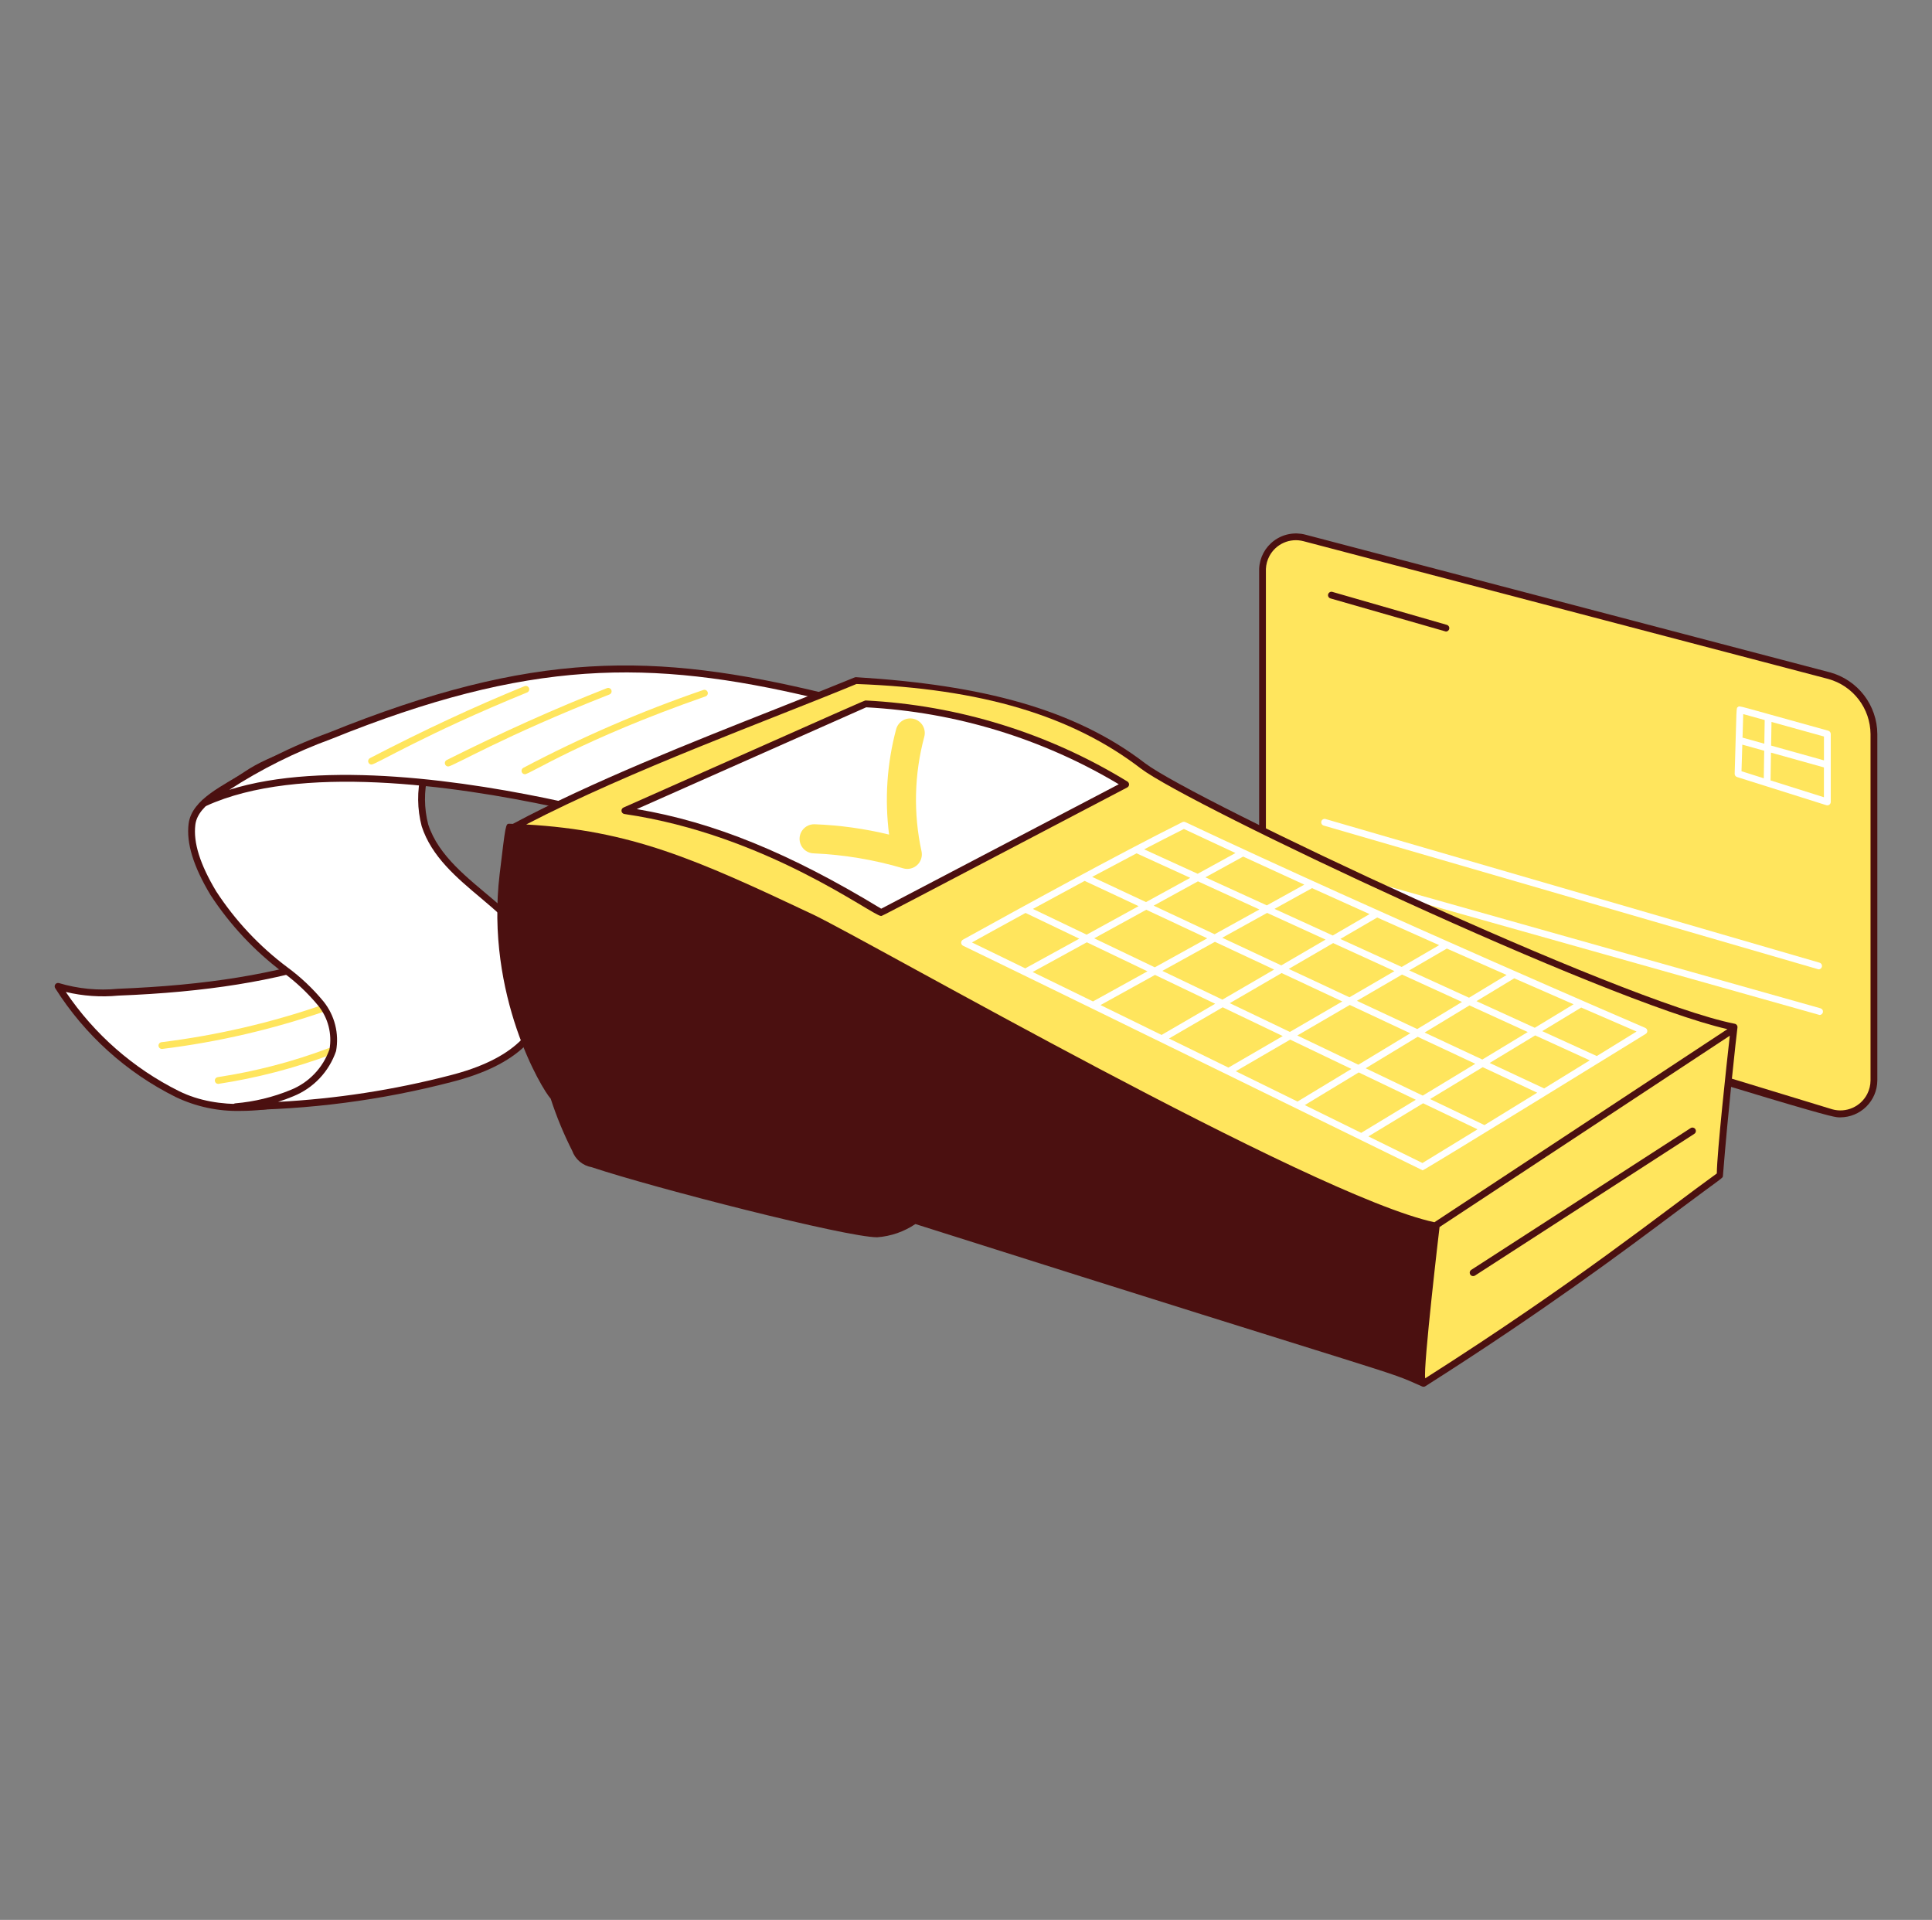<svg width="155" height="154" viewBox="0 0 155 154" fill="none" xmlns="http://www.w3.org/2000/svg">
<rect x="0" y="0" width="155" height="154" fill="#808080" stroke="none"/>
<path d="M14.235 87.76C10.315 85.806 7.003 82.817 4.658 79.117C6.222 79.584 7.863 79.743 9.488 79.584C15.483 79.354 21.479 78.65 27.163 76.704C28.235 78.627 29.746 80.272 31.572 81.503C33.398 82.734 35.489 83.517 37.675 83.789C36.974 83.713 35.266 84.889 34.638 85.191C33.629 85.653 32.588 86.043 31.524 86.359C26.298 88.001 18.965 90.102 14.235 87.76Z" fill="white"/>
<path d="M19.303 89.109C17.511 89.152 15.733 88.773 14.114 88.004C10.145 86.034 6.794 83.011 4.428 79.264C4.398 79.217 4.383 79.162 4.385 79.107C4.388 79.052 4.407 78.998 4.44 78.954C4.473 78.91 4.519 78.877 4.572 78.859C4.625 78.842 4.681 78.841 4.734 78.857C6.264 79.314 7.868 79.469 9.458 79.313C16.576 79.035 22.168 78.124 27.071 76.446C27.131 76.425 27.197 76.426 27.256 76.449C27.316 76.472 27.365 76.514 27.396 76.57C28.452 78.454 29.934 80.064 31.724 81.27C33.514 82.477 35.563 83.247 37.705 83.519C37.749 83.523 37.792 83.539 37.829 83.565C37.866 83.59 37.896 83.625 37.916 83.665C37.937 83.705 37.947 83.749 37.946 83.794C37.945 83.839 37.933 83.883 37.911 83.922C37.885 83.969 37.845 84.007 37.797 84.032C37.749 84.057 37.695 84.066 37.641 84.06C37.064 83.996 35.322 85.152 34.757 85.435C31.677 86.856 23.86 89.109 19.303 89.109ZM5.28 79.567C7.569 82.956 10.695 85.696 14.356 87.519C17.61 89.129 21.476 88.561 24.849 87.886C28.154 87.195 31.39 86.211 34.521 84.947C34.911 84.751 35.697 84.236 36.463 83.868C34.502 83.451 32.649 82.627 31.025 81.451C29.401 80.275 28.041 78.772 27.032 77.038C22.125 78.688 16.548 79.586 9.493 79.86C8.082 79.996 6.659 79.897 5.28 79.567Z" fill="#4B1010"/>
<path d="M17.505 86.943C17.437 86.941 17.372 86.915 17.323 86.868C17.273 86.822 17.243 86.758 17.237 86.691C17.232 86.623 17.252 86.555 17.294 86.501C17.336 86.448 17.397 86.412 17.464 86.401C20.503 85.939 23.486 85.161 26.363 84.079C26.43 84.057 26.502 84.062 26.566 84.092C26.629 84.123 26.678 84.177 26.703 84.242C26.728 84.308 26.726 84.38 26.699 84.445C26.672 84.51 26.621 84.561 26.556 84.589C23.628 85.682 20.595 86.471 17.505 86.943Z" fill="#FFE55D"/>
<path d="M12.955 83.597C17.391 83.048 21.757 82.034 25.981 80.573C26.015 80.559 26.052 80.552 26.089 80.552C26.126 80.553 26.163 80.561 26.197 80.577C26.23 80.592 26.261 80.614 26.286 80.642C26.311 80.669 26.33 80.701 26.342 80.736C26.354 80.771 26.359 80.809 26.356 80.846C26.353 80.883 26.343 80.919 26.326 80.952C26.309 80.984 26.285 81.013 26.256 81.037C26.228 81.06 26.194 81.078 26.159 81.088C21.899 82.562 17.496 83.584 13.022 84.137C12.95 84.145 12.879 84.125 12.822 84.081C12.765 84.037 12.728 83.972 12.718 83.9C12.714 83.865 12.717 83.829 12.726 83.794C12.736 83.76 12.752 83.728 12.774 83.699C12.796 83.671 12.823 83.648 12.854 83.63C12.886 83.612 12.92 83.601 12.955 83.597Z" fill="#FFE55D"/>
<path d="M35.959 58.483C35.028 59.509 34.37 60.753 34.043 62.099C33.717 63.446 33.733 64.853 34.09 66.192C34.947 68.839 37.36 70.63 39.463 72.421C41.565 74.212 43.72 76.47 43.745 79.273C43.784 83.633 39.848 85.565 36.193 86.514C30.542 87.956 24.738 88.715 18.907 88.772C20.458 88.633 21.98 88.266 23.423 87.682C24.181 87.377 24.865 86.913 25.429 86.323C25.993 85.732 26.424 85.027 26.693 84.256C26.819 83.603 26.801 82.93 26.64 82.284C26.478 81.638 26.177 81.036 25.759 80.519C24.918 79.492 23.95 78.577 22.878 77.794C20.582 76.13 18.626 74.042 17.116 71.642C16.157 70.1 15.169 67.983 15.403 66.114C15.637 64.245 18.282 63.152 19.763 62.14C21.939 60.656 24.913 59.993 27.393 59.104C32.635 57.225 37.591 55.288 43.122 54.35C40.374 54.979 37.879 56.419 35.959 58.483Z" fill="white"/>
<path d="M18.908 89.045C18.856 89.044 18.806 89.029 18.762 89.001C18.719 88.973 18.684 88.933 18.662 88.886C18.64 88.839 18.633 88.786 18.639 88.735C18.646 88.683 18.667 88.635 18.7 88.595C18.746 88.542 18.81 88.508 18.879 88.501C20.405 88.372 21.902 88.01 23.317 87.427C24.04 87.137 24.692 86.696 25.23 86.132C25.768 85.569 26.179 84.898 26.435 84.162C26.541 83.552 26.516 82.927 26.363 82.327C26.209 81.728 25.93 81.167 25.544 80.683C24.717 79.679 23.768 78.781 22.719 78.012C20.426 76.293 18.452 74.186 16.886 71.786C15.511 69.493 14.938 67.627 15.132 66.076C15.385 64.055 18.046 62.981 19.609 61.914C21.833 60.406 24.801 59.743 27.305 58.847C32.584 56.954 37.547 55.021 43.077 54.087C43.147 54.077 43.218 54.093 43.276 54.133C43.334 54.174 43.374 54.236 43.388 54.305C43.402 54.374 43.388 54.446 43.35 54.506C43.311 54.566 43.252 54.608 43.183 54.624C40.497 55.259 38.055 56.666 36.158 58.67C35.269 59.67 34.639 60.873 34.325 62.173C34.01 63.474 34.02 64.831 34.354 66.127C35.181 68.683 37.569 70.453 39.639 72.216C41.678 73.953 44.018 76.325 44.018 79.276C44.083 82.923 41.472 85.451 36.26 86.782C30.593 88.259 24.764 89.02 18.908 89.045ZM39.659 55.352C35.534 56.474 31.472 57.812 27.489 59.361C24.988 60.258 22.063 60.913 19.916 62.37C18.45 63.373 15.887 64.434 15.673 66.149C15.495 67.575 16.043 69.327 17.349 71.503C18.878 73.845 20.804 75.901 23.042 77.578C24.128 78.374 25.11 79.304 25.966 80.344C26.405 80.895 26.721 81.534 26.893 82.217C27.065 82.9 27.089 83.612 26.963 84.305C26.685 85.122 26.234 85.869 25.641 86.496C25.047 87.123 24.326 87.614 23.526 87.936C23.127 88.104 22.722 88.253 22.305 88.384C26.971 88.14 31.601 87.426 36.124 86.252C41.062 84.991 43.534 82.648 43.474 79.279C43.474 76.283 40.855 73.942 38.601 72.052C36.644 70.411 34.62 68.714 33.831 66.277C33.467 64.893 33.453 63.439 33.788 62.048C34.124 60.656 34.8 59.369 35.756 58.303C36.886 57.112 38.205 56.115 39.659 55.352Z" fill="#4B1010"/>
<path d="M65.718 55.785C52.371 52.577 42.694 52.466 26.46 59.029C22.874 60.334 19.492 62.143 16.416 64.401C24.034 60.922 36.651 62.754 44.836 64.523C51.631 61.251 59.633 58.217 65.718 55.785Z" fill="white"/>
<path d="M45.234 64.331C37.495 62.631 26 60.953 18.398 63.353C20.959 61.694 23.698 60.329 26.564 59.281C42.429 52.868 52.13 52.847 65.28 55.962L66.154 55.612C52.514 52.305 42.779 52.139 26.368 58.772C22.756 60.085 19.351 61.907 16.256 64.183C16.201 64.222 16.164 64.281 16.15 64.347C16.137 64.414 16.148 64.483 16.183 64.541C16.217 64.599 16.272 64.642 16.336 64.662C16.401 64.682 16.471 64.677 16.532 64.649C23.996 61.239 36.413 63.007 44.441 64.716C44.705 64.587 44.969 64.459 45.235 64.331H45.234Z" fill="#4B1010"/>
<path d="M42.111 62.104C42.051 62.103 41.992 62.082 41.945 62.045C41.898 62.007 41.864 61.955 41.85 61.897C41.835 61.838 41.84 61.777 41.864 61.721C41.888 61.666 41.929 61.62 41.982 61.591C46.628 59.138 51.456 57.05 56.425 55.345C56.493 55.321 56.568 55.325 56.633 55.357C56.699 55.388 56.748 55.444 56.772 55.513C56.796 55.581 56.792 55.656 56.76 55.721C56.729 55.786 56.673 55.836 56.605 55.859C46.634 59.341 42.513 62.104 42.111 62.104Z" fill="#FFE55D"/>
<path d="M35.958 61.481C35.897 61.481 35.838 61.46 35.79 61.422C35.742 61.383 35.709 61.331 35.695 61.271C35.681 61.212 35.687 61.149 35.713 61.094C35.738 61.038 35.782 60.993 35.836 60.965C40.331 58.717 44.541 56.829 48.706 55.193C48.773 55.17 48.845 55.174 48.909 55.204C48.973 55.233 49.022 55.286 49.048 55.352C49.074 55.417 49.073 55.49 49.047 55.555C49.02 55.62 48.97 55.672 48.906 55.701C40.362 59.057 36.324 61.482 35.958 61.482V61.481Z" fill="#FFE55D"/>
<path d="M29.807 61.326C29.746 61.325 29.687 61.305 29.639 61.267C29.591 61.229 29.557 61.177 29.543 61.117C29.529 61.058 29.534 60.996 29.559 60.941C29.584 60.885 29.627 60.84 29.681 60.811C34.008 58.564 38.065 56.676 42.084 55.039C42.117 55.026 42.153 55.019 42.188 55.019C42.224 55.019 42.259 55.026 42.292 55.04C42.325 55.054 42.355 55.075 42.38 55.1C42.406 55.125 42.425 55.156 42.439 55.189C42.452 55.222 42.459 55.257 42.459 55.293C42.459 55.329 42.452 55.364 42.438 55.397C42.424 55.43 42.404 55.46 42.378 55.485C42.353 55.51 42.322 55.53 42.289 55.544C34.137 58.865 30.149 61.326 29.807 61.326Z" fill="#FFE55D"/>
<path d="M146.916 89.239L103.78 76.08C103.055 75.846 102.424 75.389 101.976 74.773C101.529 74.157 101.288 73.416 101.289 72.654V45.636C101.303 45.236 101.407 44.844 101.594 44.489C101.78 44.134 102.043 43.826 102.365 43.587C102.686 43.348 103.057 43.184 103.45 43.107C103.843 43.03 104.249 43.043 104.636 43.144L146.761 54.2C147.783 54.488 148.684 55.098 149.33 55.941C149.975 56.783 150.33 57.812 150.342 58.874V86.671C150.338 87.296 150.116 87.9 149.715 88.38C149.313 88.859 148.757 89.184 148.142 89.298C147.735 89.373 147.315 89.354 146.916 89.24V89.239Z" fill="#FFE55D"/>
<path d="M147.636 89.626C147.009 89.626 147.475 89.928 103.702 76.341C102.92 76.093 102.238 75.601 101.755 74.938C101.273 74.275 101.014 73.475 101.018 72.654V45.634C101.035 45.191 101.151 44.758 101.357 44.366C101.564 43.975 101.856 43.634 102.212 43.371C102.568 43.107 102.978 42.926 103.414 42.843C103.849 42.759 104.297 42.773 104.725 42.886L146.829 53.936C147.911 54.235 148.866 54.879 149.549 55.769C150.232 56.66 150.605 57.749 150.614 58.871V86.668C150.608 87.454 150.292 88.206 149.734 88.76C149.177 89.314 148.423 89.625 147.636 89.626ZM101.56 45.636V72.656C101.557 73.36 101.778 74.046 102.192 74.615C102.606 75.184 103.19 75.607 103.86 75.821L147.001 88.981C147.54 89.131 148.116 89.089 148.628 88.863C149.14 88.636 149.558 88.239 149.81 87.739C149.977 87.407 150.066 87.041 150.068 86.67V58.873C150.059 57.87 149.724 56.896 149.113 56.101C148.502 55.305 147.649 54.73 146.682 54.462L104.567 43.408C104.043 43.272 103.489 43.317 102.994 43.535C102.499 43.753 102.092 44.132 101.839 44.61C101.671 44.927 101.576 45.277 101.56 45.636Z" fill="#4B1010"/>
<path d="M146.677 58.613C139.11 56.517 139.593 56.595 139.435 56.71C139.277 56.825 139.339 56.48 139.169 62.06C139.166 62.119 139.184 62.178 139.218 62.226C139.252 62.275 139.302 62.31 139.359 62.328L146.523 64.586C146.563 64.599 146.607 64.602 146.649 64.595C146.691 64.588 146.731 64.571 146.765 64.546C146.8 64.52 146.828 64.487 146.847 64.449C146.867 64.411 146.877 64.369 146.877 64.326V58.873C146.876 58.814 146.856 58.757 146.82 58.71C146.785 58.663 146.734 58.629 146.677 58.613ZM146.332 60.99L142.093 59.807L142.123 57.908L146.332 59.077V60.99ZM141.578 57.757L141.548 59.655L139.799 59.167L139.856 57.279L141.578 57.757ZM139.782 59.729L141.539 60.219L141.505 62.428L139.717 61.864L139.782 59.729ZM142.047 62.599L142.082 60.37L146.329 61.556V63.949L142.047 62.599Z" fill="white"/>
<path d="M145.903 77.755L106.195 66.22C106.161 66.21 106.129 66.193 106.101 66.171C106.073 66.148 106.049 66.121 106.032 66.089C106.015 66.058 106.004 66.023 106.001 65.988C105.997 65.952 106 65.916 106.01 65.882C106.02 65.847 106.037 65.815 106.059 65.787C106.082 65.759 106.109 65.736 106.141 65.719C106.172 65.701 106.207 65.691 106.242 65.687C106.278 65.683 106.314 65.687 106.348 65.697L145.981 77.22C146.044 77.239 146.098 77.279 146.133 77.335C146.168 77.39 146.182 77.456 146.173 77.521C146.164 77.586 146.131 77.645 146.082 77.688C146.032 77.731 145.969 77.755 145.903 77.755Z" fill="white"/>
<path d="M145.981 81.414L105.885 70.114C105.816 70.094 105.757 70.048 105.722 69.985C105.686 69.922 105.678 69.847 105.697 69.778C105.717 69.708 105.763 69.649 105.826 69.614C105.889 69.579 105.964 69.57 106.033 69.59L146.058 80.88C146.121 80.898 146.175 80.939 146.21 80.994C146.246 81.049 146.259 81.116 146.249 81.181C146.24 81.245 146.208 81.305 146.159 81.347C146.11 81.39 146.046 81.414 145.981 81.414Z" fill="white"/>
<path d="M116.004 50.658L106.74 48C106.706 47.99 106.674 47.974 106.646 47.952C106.618 47.929 106.595 47.901 106.578 47.87C106.56 47.839 106.549 47.804 106.545 47.768C106.541 47.733 106.544 47.697 106.555 47.662C106.57 47.611 106.601 47.565 106.642 47.53C106.684 47.495 106.734 47.474 106.788 47.467C106.824 47.464 106.859 47.467 106.894 47.477L116.082 50.123C116.144 50.142 116.198 50.183 116.233 50.238C116.269 50.293 116.283 50.359 116.273 50.424C116.264 50.489 116.232 50.548 116.182 50.591C116.133 50.634 116.07 50.658 116.004 50.658Z" fill="#4B1010"/>
<path d="M139.129 82.388C138.976 83.478 137.883 94.223 137.961 94.301C133.522 97.494 126.593 103.099 114.213 110.964C86.727 98.739 62.589 70.552 40.943 66.504C49.43 61.91 61.343 57.627 68.662 54.591C77.305 54.902 85.312 56.554 91.71 61.443C95.595 64.411 130.022 80.597 139.129 82.388Z" fill="#FFE55D"/>
<path d="M50.132 65.024C57.607 66.114 64.303 69.307 70.688 73.2L90.309 62.925C84.007 59.052 76.831 56.828 69.442 56.459L50.132 65.024Z" fill="white"/>
<path d="M70.687 73.473C70.011 73.473 61.493 66.955 50.093 65.294C50.034 65.285 49.98 65.258 49.939 65.216C49.897 65.174 49.87 65.12 49.862 65.061C49.854 65.002 49.865 64.943 49.894 64.891C49.923 64.84 49.967 64.799 50.021 64.775C69.433 56.16 69.35 56.182 69.456 56.187C76.888 56.565 84.108 58.801 90.453 62.69C90.493 62.715 90.527 62.751 90.549 62.794C90.572 62.836 90.583 62.883 90.582 62.931C90.58 62.98 90.566 63.026 90.54 63.067C90.514 63.108 90.478 63.141 90.436 63.163C70.71 73.501 70.795 73.473 70.687 73.473ZM51.087 64.9C57.269 65.945 63.367 68.434 70.698 72.889L89.757 62.907C83.605 59.23 76.649 57.111 69.493 56.735L51.087 64.9Z" fill="#4B1010"/>
<path d="M73.327 57.667C73.179 57.627 73.024 57.617 72.872 57.637C72.72 57.657 72.573 57.706 72.441 57.783C72.308 57.859 72.191 57.962 72.098 58.083C72.004 58.205 71.936 58.344 71.896 58.492C71.159 61.246 70.966 64.117 71.33 66.945C69.37 66.469 67.366 66.191 65.35 66.115C65.119 66.108 64.891 66.17 64.696 66.293C64.5 66.415 64.345 66.593 64.25 66.803C64.155 67.013 64.124 67.247 64.162 67.475C64.2 67.702 64.304 67.914 64.462 68.082C64.567 68.194 64.693 68.284 64.833 68.347C64.973 68.41 65.124 68.445 65.277 68.45C67.716 68.557 70.133 68.961 72.474 69.654C72.668 69.709 72.874 69.712 73.069 69.664C73.265 69.616 73.445 69.518 73.592 69.379C73.739 69.241 73.847 69.067 73.906 68.874C73.966 68.681 73.974 68.477 73.931 68.28C73.271 65.246 73.347 62.098 74.152 59.1C74.233 58.801 74.191 58.481 74.036 58.213C73.882 57.944 73.626 57.748 73.327 57.667Z" fill="#FFE55D"/>
<path d="M139.182 82.12C129.996 80.314 95.73 64.155 91.873 61.226C86.216 56.88 78.831 54.939 68.67 54.318C68.553 54.311 68.674 54.329 62.204 56.885C55.61 59.492 47.439 62.718 41.143 66.086C41.049 66.086 40.956 66.077 40.863 66.075C40.569 66.07 40.569 66.075 40.085 70.121C38.924 79.859 43.514 87.423 44.181 88.128C44.647 89.564 45.224 90.962 45.907 92.308C46.028 92.647 46.237 92.947 46.512 93.179C46.787 93.41 47.119 93.564 47.473 93.625C52.494 95.298 67.907 99.245 70.373 99.245C71.47 99.165 72.528 98.799 73.44 98.183C114.077 111.07 110.843 109.767 114.095 111.212C114.136 111.23 114.181 111.238 114.226 111.235C114.271 111.232 114.314 111.218 114.352 111.194C123.868 105.149 130.064 100.514 134.588 97.13C138.263 94.381 138.21 94.523 138.226 94.323C138.632 89.208 139.32 82.926 139.392 82.426C139.402 82.358 139.386 82.289 139.347 82.232C139.308 82.175 139.249 82.135 139.182 82.12ZM68.713 54.865C78.737 55.233 85.992 57.395 91.546 61.659C95.353 64.553 128.689 80.291 138.586 82.55L115.08 98.039C105.269 95.94 69.739 75.496 65.198 73.34C55.774 68.888 50.63 66.62 42.217 66.133C50.565 61.796 61.745 57.752 68.713 54.865ZM137.736 94.127C133.334 97.3 126.524 102.803 114.342 110.558C114.165 109.681 115.481 98.501 115.492 98.424L138.778 83.077C138.52 85.377 137.752 92.427 137.736 94.127Z" fill="#4B1010"/>
<path d="M118.037 101.858L135.634 90.489C135.664 90.469 135.697 90.456 135.733 90.449C135.768 90.443 135.805 90.444 135.84 90.452C135.893 90.463 135.942 90.489 135.98 90.528C136.018 90.567 136.044 90.616 136.053 90.67C136.063 90.724 136.056 90.779 136.034 90.829C136.012 90.878 135.976 90.92 135.929 90.949L118.333 102.318C118.287 102.347 118.234 102.362 118.18 102.36C118.126 102.359 118.074 102.342 118.029 102.312C117.985 102.281 117.951 102.238 117.931 102.187C117.911 102.137 117.906 102.082 117.917 102.03C117.933 101.959 117.976 101.897 118.037 101.858Z" fill="#4B1010"/>
<path d="M131.996 82.449C131.787 82.359 110.948 73.41 95.097 65.945C95.06 65.927 95.019 65.918 94.978 65.918C94.937 65.918 94.896 65.927 94.859 65.945C89.578 68.586 82.116 72.687 77.251 75.376C77.208 75.401 77.172 75.436 77.147 75.48C77.122 75.523 77.11 75.572 77.111 75.622C77.113 75.672 77.128 75.721 77.155 75.763C77.182 75.804 77.22 75.838 77.265 75.86C85.546 79.861 114.135 93.874 114.135 93.874C114.275 93.874 131.954 82.98 132.031 82.932C132.074 82.906 132.108 82.869 132.131 82.824C132.154 82.78 132.164 82.73 132.16 82.68C132.156 82.63 132.138 82.582 132.11 82.542C132.081 82.501 132.041 82.469 131.996 82.449ZM123.883 87.306L119.513 85.262L123.164 83.052L127.544 85.052L123.883 87.306ZM119.094 90.246L114.732 88.158L118.956 85.601L123.326 87.648L119.094 90.246ZM104.679 88.643L109.008 86.022L113.588 88.215L109.206 90.869L104.679 88.643ZM99.144 85.927L103.508 83.39L108.42 85.742L104.098 88.358L99.144 85.927ZM93.786 83.302L98.094 80.798L102.913 83.105L98.555 85.635L93.786 83.302ZM88.293 80.619L92.663 78.201L97.493 80.514L93.192 83.015L88.293 80.619ZM82.849 77.967L87.195 75.584L92.059 77.912L87.688 80.327L82.849 77.967ZM87.018 70.658L91.348 72.684L87.178 74.972L82.868 72.907C84.144 72.211 85.563 71.442 87.021 70.658H87.018ZM91.183 68.447L95.489 70.413L91.94 72.359L87.622 70.337C88.807 69.702 89.995 69.072 91.186 68.447H91.183ZM104.643 70.958L101.634 72.622L96.708 70.372L99.736 68.708C101.356 69.456 102.999 70.208 104.643 70.958ZM109.877 73.322L106.925 75.039L102.251 72.904L105.262 71.24C106.809 71.938 108.354 72.635 109.876 73.319L109.877 73.322ZM115.461 75.814L112.453 77.562L107.532 75.316L110.489 73.596C112.187 74.355 113.854 75.099 115.459 75.811L115.461 75.814ZM120.873 78.204L117.857 80.03L113.06 77.839L116.076 76.086L120.873 78.204ZM102.794 77.437L98.058 75.219L101.658 73.226L106.348 75.367L102.794 77.437ZM106.955 75.648L111.875 77.895L108.263 79.995L103.395 77.717L106.955 75.648ZM102.221 77.77L98.071 80.183L93.253 77.877L97.47 75.546L102.221 77.77ZM102.822 78.051L107.69 80.329L103.484 82.773L98.663 80.466L102.822 78.051ZM108.29 80.61L113.144 82.882L108.978 85.403L104.079 83.059L108.29 80.61ZM108.864 80.277L112.483 78.172L117.293 80.369L113.704 82.542L108.864 80.277ZM101.04 72.951L97.446 74.938L92.555 72.645L96.109 70.695L101.04 72.951ZM91.963 72.974L96.856 75.265L92.648 77.592L87.786 75.265L91.963 72.974ZM109.564 85.689L113.736 83.163L118.361 85.328L114.144 87.882L109.564 85.689ZM118.923 84.989L114.296 82.823L117.891 80.646L122.569 82.782L118.923 84.989ZM118.455 80.305L121.482 78.473L126.244 80.555L123.131 82.441L118.455 80.305ZM94.982 66.495C96.33 67.129 97.714 67.775 99.118 68.424L96.086 70.088L91.792 68.128C92.852 67.577 93.915 67.032 94.982 66.495ZM82.276 73.229L86.59 75.294L82.254 77.674L77.978 75.597C78.714 75.186 80.291 74.315 82.278 73.229H82.276ZM114.119 93.289L109.783 91.154L114.173 88.496L118.538 90.586L114.119 93.289ZM128.106 84.709L123.73 82.71L126.856 80.818C128.996 81.749 130.557 82.423 131.299 82.742L128.106 84.709Z" fill="white"/>
</svg>
